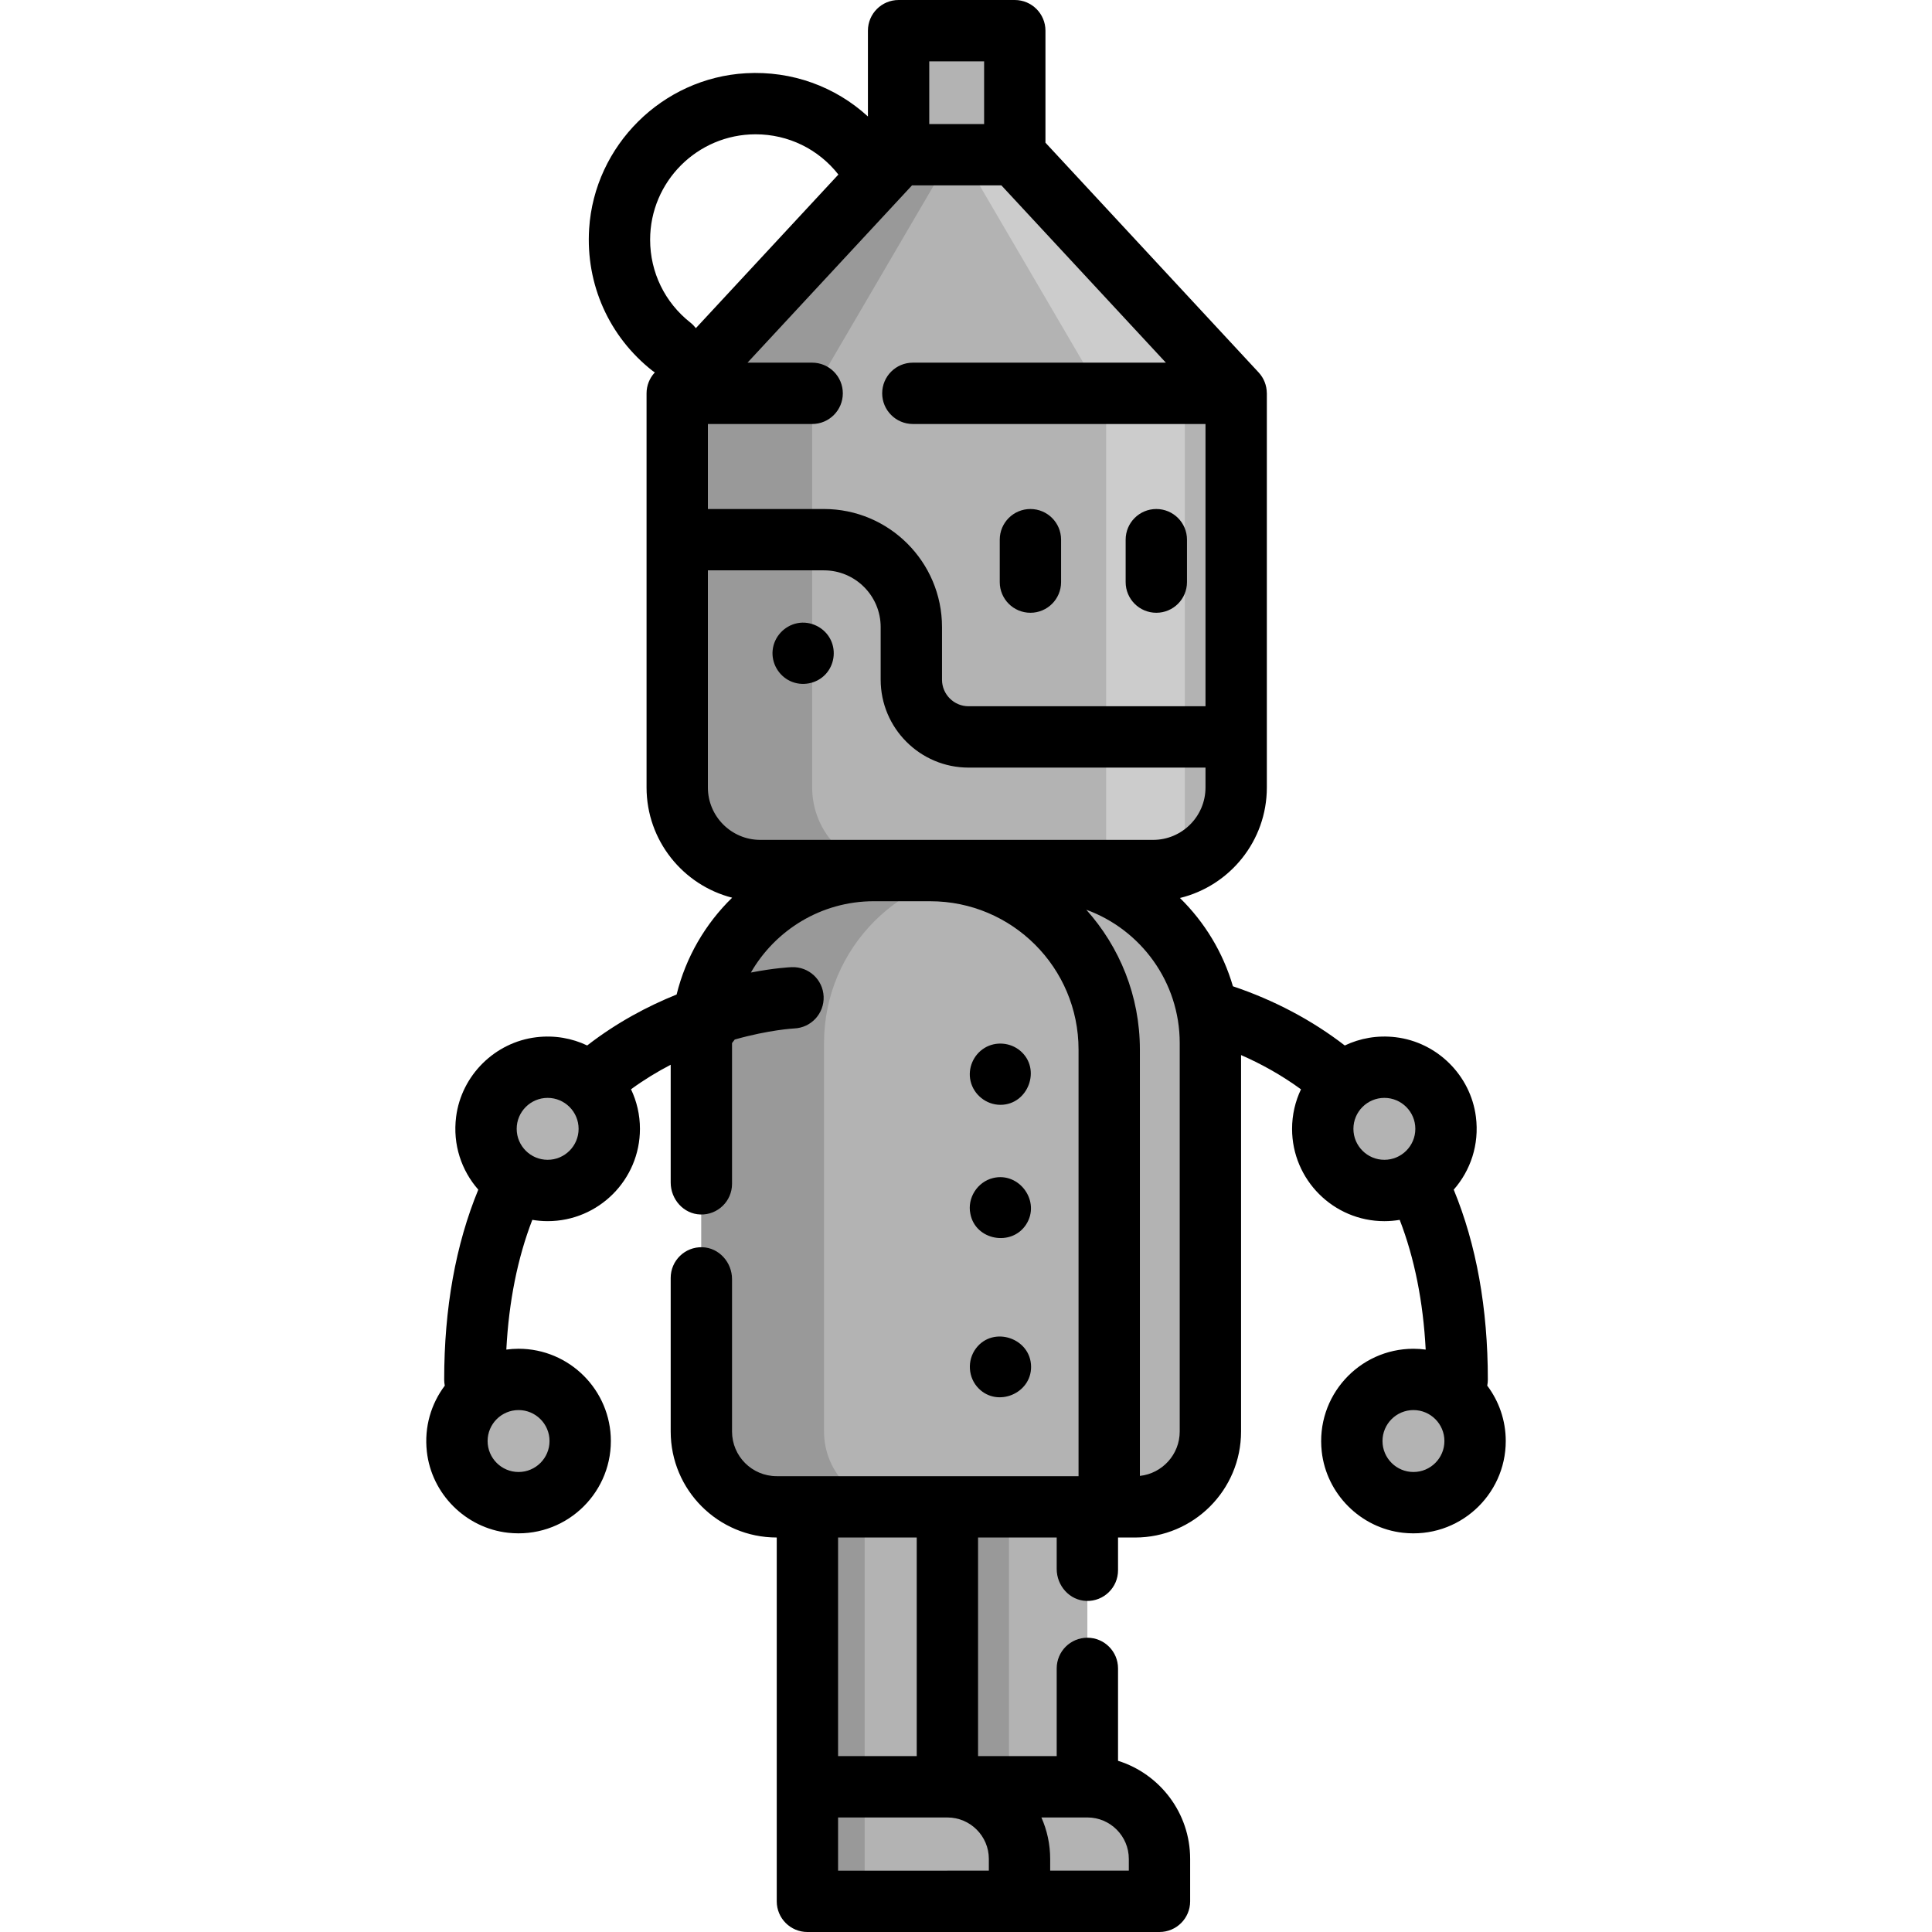 <?xml version="1.0" encoding="iso-8859-1"?>
<!-- Generator: Adobe Illustrator 19.0.0, SVG Export Plug-In . SVG Version: 6.00 Build 0)  -->
<svg version="1.1" id="Layer_1" xmlns="http://www.w3.org/2000/svg" xmlns:xlink="http://www.w3.org/1999/xlink" x="0px" y="0px"
	 viewBox="0 0 511.998 511.998" style="enable-background:new 0 0 511.998 511.998;" xml:space="preserve">
<path style="fill:#B3B3B3;" d="M251.075,503.869h19.101h17.988h19.111v-11.244c0-10.554-8.555-19.109-19.109-19.109h-0.002v-74.186
	h-37.088"/>
<polygon style="fill:#999999;" points="267.386,399.326 252.214,399.326 252.214,473.52 252.214,503.873 267.386,503.873 
	267.386,473.52 "/>
<path style="fill:#B3B3B3;" d="M327.597,104.237v104.454c0,9.189-5.624,17.057-13.611,20.351c-2.59,1.073-5.429,1.658-8.398,1.658
	H201.48c-12.159,0-22.009-9.85-22.009-22.009V104.237H327.597z"/>
<path style="fill:#999999;" d="M215.231,208.693V104.236H179.47v104.456c0,12.157,9.855,22.01,22.01,22.01h35.761
	C225.085,230.704,215.231,220.849,215.231,208.693z"/>
<g>
	<polygon style="fill:#B3B3B3;" points="327.598,104.236 179.47,104.236 238.14,41.004 268.928,41.004 	"/>
	<polyline style="fill:#B3B3B3;" points="238.135,40.999 238.135,8.127 268.928,8.127 268.928,40.999 	"/>
	<path style="fill:#B3B3B3;" d="M275.045,230.704h-43.456c-25.251,0-45.721,20.47-45.721,45.721v102.936
		c0,11.026,8.939,19.965,19.965,19.965H300.8c11.026,0,19.965-8.939,19.965-19.965V276.425
		C320.766,251.173,300.295,230.704,275.045,230.704z"/>
</g>
<g>
	<path style="fill:#999999;" d="M218.377,379.361V276.425c0-25.251,20.47-45.721,45.721-45.721h-32.51
		c-25.251,0-45.721,20.47-45.721,45.721v102.936c0,11.026,8.939,19.965,19.965,19.965h32.51
		C227.316,399.326,218.377,390.387,218.377,379.361z"/>
	<polyline style="fill:#999999;" points="252.218,41.004 215.231,104.236 179.47,104.236 238.135,40.999 	"/>
</g>
<polyline style="fill:#CCCCCC;" points="254.85,41.004 291.837,104.236 327.598,104.236 268.932,40.999 "/>
<path style="fill:#B3B3B3;" d="M251.07,473.52v-74.194h-37.097v74.194v30.352h37.097h19.109V492.63
	C270.179,482.076,261.624,473.52,251.07,473.52L251.07,473.52z"/>
<polygon style="fill:#999999;" points="229.144,399.326 213.973,399.326 213.973,473.52 213.973,503.873 229.144,503.873 
	229.144,473.52 "/>
<path style="fill:#CCCCCC;" d="M313.986,104.237v124.805c-2.59,1.073-5.429,1.658-8.398,1.658h-12.451V104.237H313.986z"/>
<g>
	<circle style="fill:#B3B3B3;" cx="145.137" cy="299.156" r="16.331"/>
	<circle style="fill:#B3B3B3;" cx="137.421" cy="381.883" r="16.331"/>
	<circle style="fill:#B3B3B3;" cx="366.875" cy="299.156" r="16.331"/>
	<circle style="fill:#B3B3B3;" cx="374.58" cy="381.883" r="16.331"/>
</g>
<path d="M273.07,162.39c4.49,0,8.127-3.639,8.127-8.127v-11.242c0-4.489-3.638-8.127-8.127-8.127c-4.49,0-8.127,3.639-8.127,8.127
	v11.242C264.943,158.751,268.581,162.39,273.07,162.39z"/>
<path d="M211.261,165.156c-3.46,0.721-6.127,3.609-6.499,7.133c-0.359,3.395,1.532,6.717,4.609,8.179
	c3.172,1.507,7.083,0.755,9.458-1.837c2.198-2.399,2.744-5.969,1.384-8.919C218.666,166.359,214.89,164.426,211.261,165.156z"/>
<path d="M265.12,292.789c7.375,0,10.924-9.533,5.254-14.321c-2.62-2.212-6.487-2.546-9.429-0.77c-2.98,1.797-4.531,5.401-3.738,8.8
	C258.054,290.13,261.383,292.789,265.12,292.789z"/>
<path d="M259.375,367.974c4.988,5.022,13.89,1.335,13.872-5.743c-0.02-7.605-10.007-10.992-14.602-4.905
	C256.233,360.519,256.532,365.149,259.375,367.974z"/>
<path d="M257.154,321.658c1.318,7.039,10.908,8.781,14.767,2.859c3.959-6.075-1.77-14.057-8.779-12.321
	C259.019,313.217,256.287,317.48,257.154,321.658z"/>
<path d="M306.435,162.39c4.49,0,8.127-3.639,8.127-8.127v-11.242c0-4.489-3.638-8.127-8.127-8.127s-8.127,3.639-8.127,8.127v11.242
	C298.308,158.751,301.946,162.39,306.435,162.39z"/>
<path d="M394.132,367.209c0.104-0.518,0.159-1.053,0.159-1.603c0-18.878-3.041-35.775-9.04-50.337
	c4.426-5.042,6.823-11.907,5.876-19.313c-1.403-10.98-10.269-19.765-21.259-21.082c-4.854-0.582-9.471,0.273-13.488,2.189
	c-8.652-6.685-18.738-12.024-29.642-15.688c-2.621-8.99-7.523-17.013-14.042-23.398c13.198-3.204,23.03-15.114,23.03-29.283V104.236
	c0-0.026-0.008-0.051-0.009-0.077c-0.02-1.985-0.756-3.938-2.161-5.452l-56.501-60.895V8.127c0-4.489-3.639-8.127-8.127-8.127
	h-30.792c-4.489,0-8.127,3.639-8.127,8.127v22.74c-8.627-7.905-20.132-12.148-32.342-11.459
	c-22.118,1.248-40.135,19.114-41.539,41.223c-0.937,14.752,5.316,28.636,16.824,37.666c0.187,0.147,0.39,0.257,0.586,0.385
	l-0.025,0.027c-0.021,0.022-0.036,0.05-0.055,0.074c-1.31,1.442-2.114,3.353-2.114,5.454v104.456
	c0,14.044,9.658,25.875,22.681,29.203c-7.086,6.911-12.277,15.748-14.717,25.661c-7.574,3.048-15.785,7.366-23.698,13.5
	c-4.016-1.912-8.629-2.764-13.481-2.181c-10.987,1.32-19.851,10.105-21.253,21.082c-0.946,7.405,1.451,14.27,5.877,19.312
	c-5.999,14.561-9.039,31.458-9.039,50.337c0,0.548,0.056,1.084,0.159,1.602c-3.591,4.771-5.482,10.893-4.755,17.456
	c1.245,11.233,10.287,20.281,21.519,21.529c14.73,1.637,27.247-9.899,27.247-24.304c0-13.487-10.972-24.46-24.459-24.46
	c-1.1,0-2.181,0.08-3.243,0.221c0.67-12.747,2.977-24.258,6.886-34.379c1.323,0.222,2.679,0.344,4.064,0.344
	c13.487,0,24.46-10.972,24.46-24.46c0-3.752-0.851-7.307-2.367-10.487c3.481-2.544,7.024-4.691,10.516-6.5v31.218
	c0,4.451,3.43,8.331,7.878,8.464c4.602,0.138,8.377-3.552,8.377-8.124v-37.301c0.245-0.323,0.469-0.62,0.715-0.943
	c9.136-2.585,15.644-2.931,15.764-2.937c4.485-0.18,7.975-3.961,7.796-8.446c-0.18-4.485-3.939-7.957-8.446-7.796
	c-0.463,0.018-4.576,0.216-10.831,1.428c6.495-11.282,18.668-18.901,32.594-18.901l14.934,0.005
	c21.707,0,39.303,17.597,39.303,39.303v113.06h-34.755h-37.097h-8.139c-6.538,0-11.838-5.3-11.838-11.838v-40.372
	c0-4.451-3.43-8.331-7.878-8.464c-4.602-0.138-8.377,3.552-8.377,8.124v40.711c0,15.516,12.578,28.093,28.093,28.093h0.011v96.419
	c0,4.489,3.639,8.127,8.127,8.127l93.302-0.003c4.489,0,8.127-3.639,8.127-8.127v-11.244c0-12.189-8.049-22.534-19.111-25.999
	v-24.487c0-4.489-3.639-8.127-8.127-8.127l0,0c-4.489,0-8.127,3.639-8.127,8.127l0.001,23.249h-20.84v-57.928h20.838v8.334
	c0,4.451,3.43,8.331,7.878,8.465c4.602,0.138,8.377-3.552,8.377-8.124v-8.677h4.509c15.516,0,28.094-12.578,28.094-28.094v-99.76
	c5.052,2.202,10.525,5.157,15.882,9.075c-1.513,3.178-2.363,6.732-2.363,10.48c0,13.487,10.972,24.46,24.459,24.46
	c1.385,0,2.742-0.121,4.065-0.345c3.909,10.122,6.216,21.633,6.886,34.379c-1.062-0.141-2.143-0.221-3.243-0.221
	c-14.408,0-25.948,12.523-24.304,27.256c1.252,11.221,10.287,20.256,21.509,21.507c14.733,1.644,27.256-9.895,27.256-24.304
	C399.04,376.384,397.21,371.301,394.132,367.209z M145.63,381.888c0,4.524-3.68,8.205-8.204,8.205c-4.525,0-8.205-3.68-8.205-8.205
	c0-4.525,3.68-8.206,8.205-8.206C141.949,373.682,145.63,377.364,145.63,381.888z M145.131,307.359c-4.524,0-8.204-3.68-8.204-8.205
	s3.68-8.205,8.204-8.205c4.525,0,8.205,3.68,8.205,8.205S149.656,307.359,145.131,307.359z M241.918,112.364h77.552v74.801h-62.787
	c-3.883,0-7.042-3.159-7.042-7.043v-13.948c0-17.25-14.033-31.283-31.284-31.283h-30.76v-22.528h27.633
	c4.49,0,8.127-3.639,8.127-8.127s-3.638-8.127-8.127-8.127h-17.134l43.589-46.979h23.695l43.589,46.979h-67.053
	c-4.49,0-8.127,3.639-8.127,8.127S237.429,112.364,241.918,112.364z M260.8,16.255v16.62h-14.537v-16.62H260.8z M182.986,85.51
	c-6.797-5.335-10.696-13.346-10.696-21.982c0-15.404,12.537-27.937,27.949-27.937c8.681,0,16.67,3.939,21.942,10.664l-37.769,40.707
	C184.004,86.433,183.534,85.941,182.986,85.51z M201.48,222.577c-7.655,0-13.884-6.228-13.884-13.883v-57.546h30.76
	c8.287,0,15.029,6.741,15.029,15.028v13.948c0,12.846,10.451,23.298,23.297,23.298h62.787v5.273c0,7.655-6.228,13.883-13.884,13.883
	H201.48V222.577z M222.099,481.642h28.866c0.035,0,0.069,0.005,0.105,0.005c6.055,0,10.982,4.926,10.982,10.982v3.112h-10.976
	c-0.025,0-0.049,0.003-0.074,0.003h-28.902V481.642z M299.147,495.742h-20.84v-3.112c0-3.909-0.837-7.624-2.326-10.987h12.185
	c6.056,0,10.982,4.926,10.982,10.982v3.118H299.147z M222.099,465.387v-57.934h20.842v57.934H222.099z M312.638,379.361
	c0,6.096-4.63,11.125-10.558,11.766V278.14c0-14.224-5.379-27.213-14.202-37.05c14.429,5.257,24.761,19.111,24.761,35.336V379.361z
	 M358.668,299.155c0-4.524,3.68-8.206,8.204-8.206c4.524,0,8.204,3.68,8.204,8.206c0,4.525-3.68,8.205-8.204,8.205
	C362.348,307.36,358.668,303.679,358.668,299.155z M374.579,390.093c-4.525,0-8.205-3.68-8.205-8.205
	c0-4.525,3.68-8.206,8.205-8.206c4.524,0,8.204,3.68,8.204,8.206C382.784,386.413,379.104,390.093,374.579,390.093z"/>
<g>
</g>
<g>
</g>
<g>
</g>
<g>
</g>
<g>
</g>
<g>
</g>
<g>
</g>
<g>
</g>
<g>
</g>
<g>
</g>
<g>
</g>
<g>
</g>
<g>
</g>
<g>
</g>
<g>
</g>
</svg>
